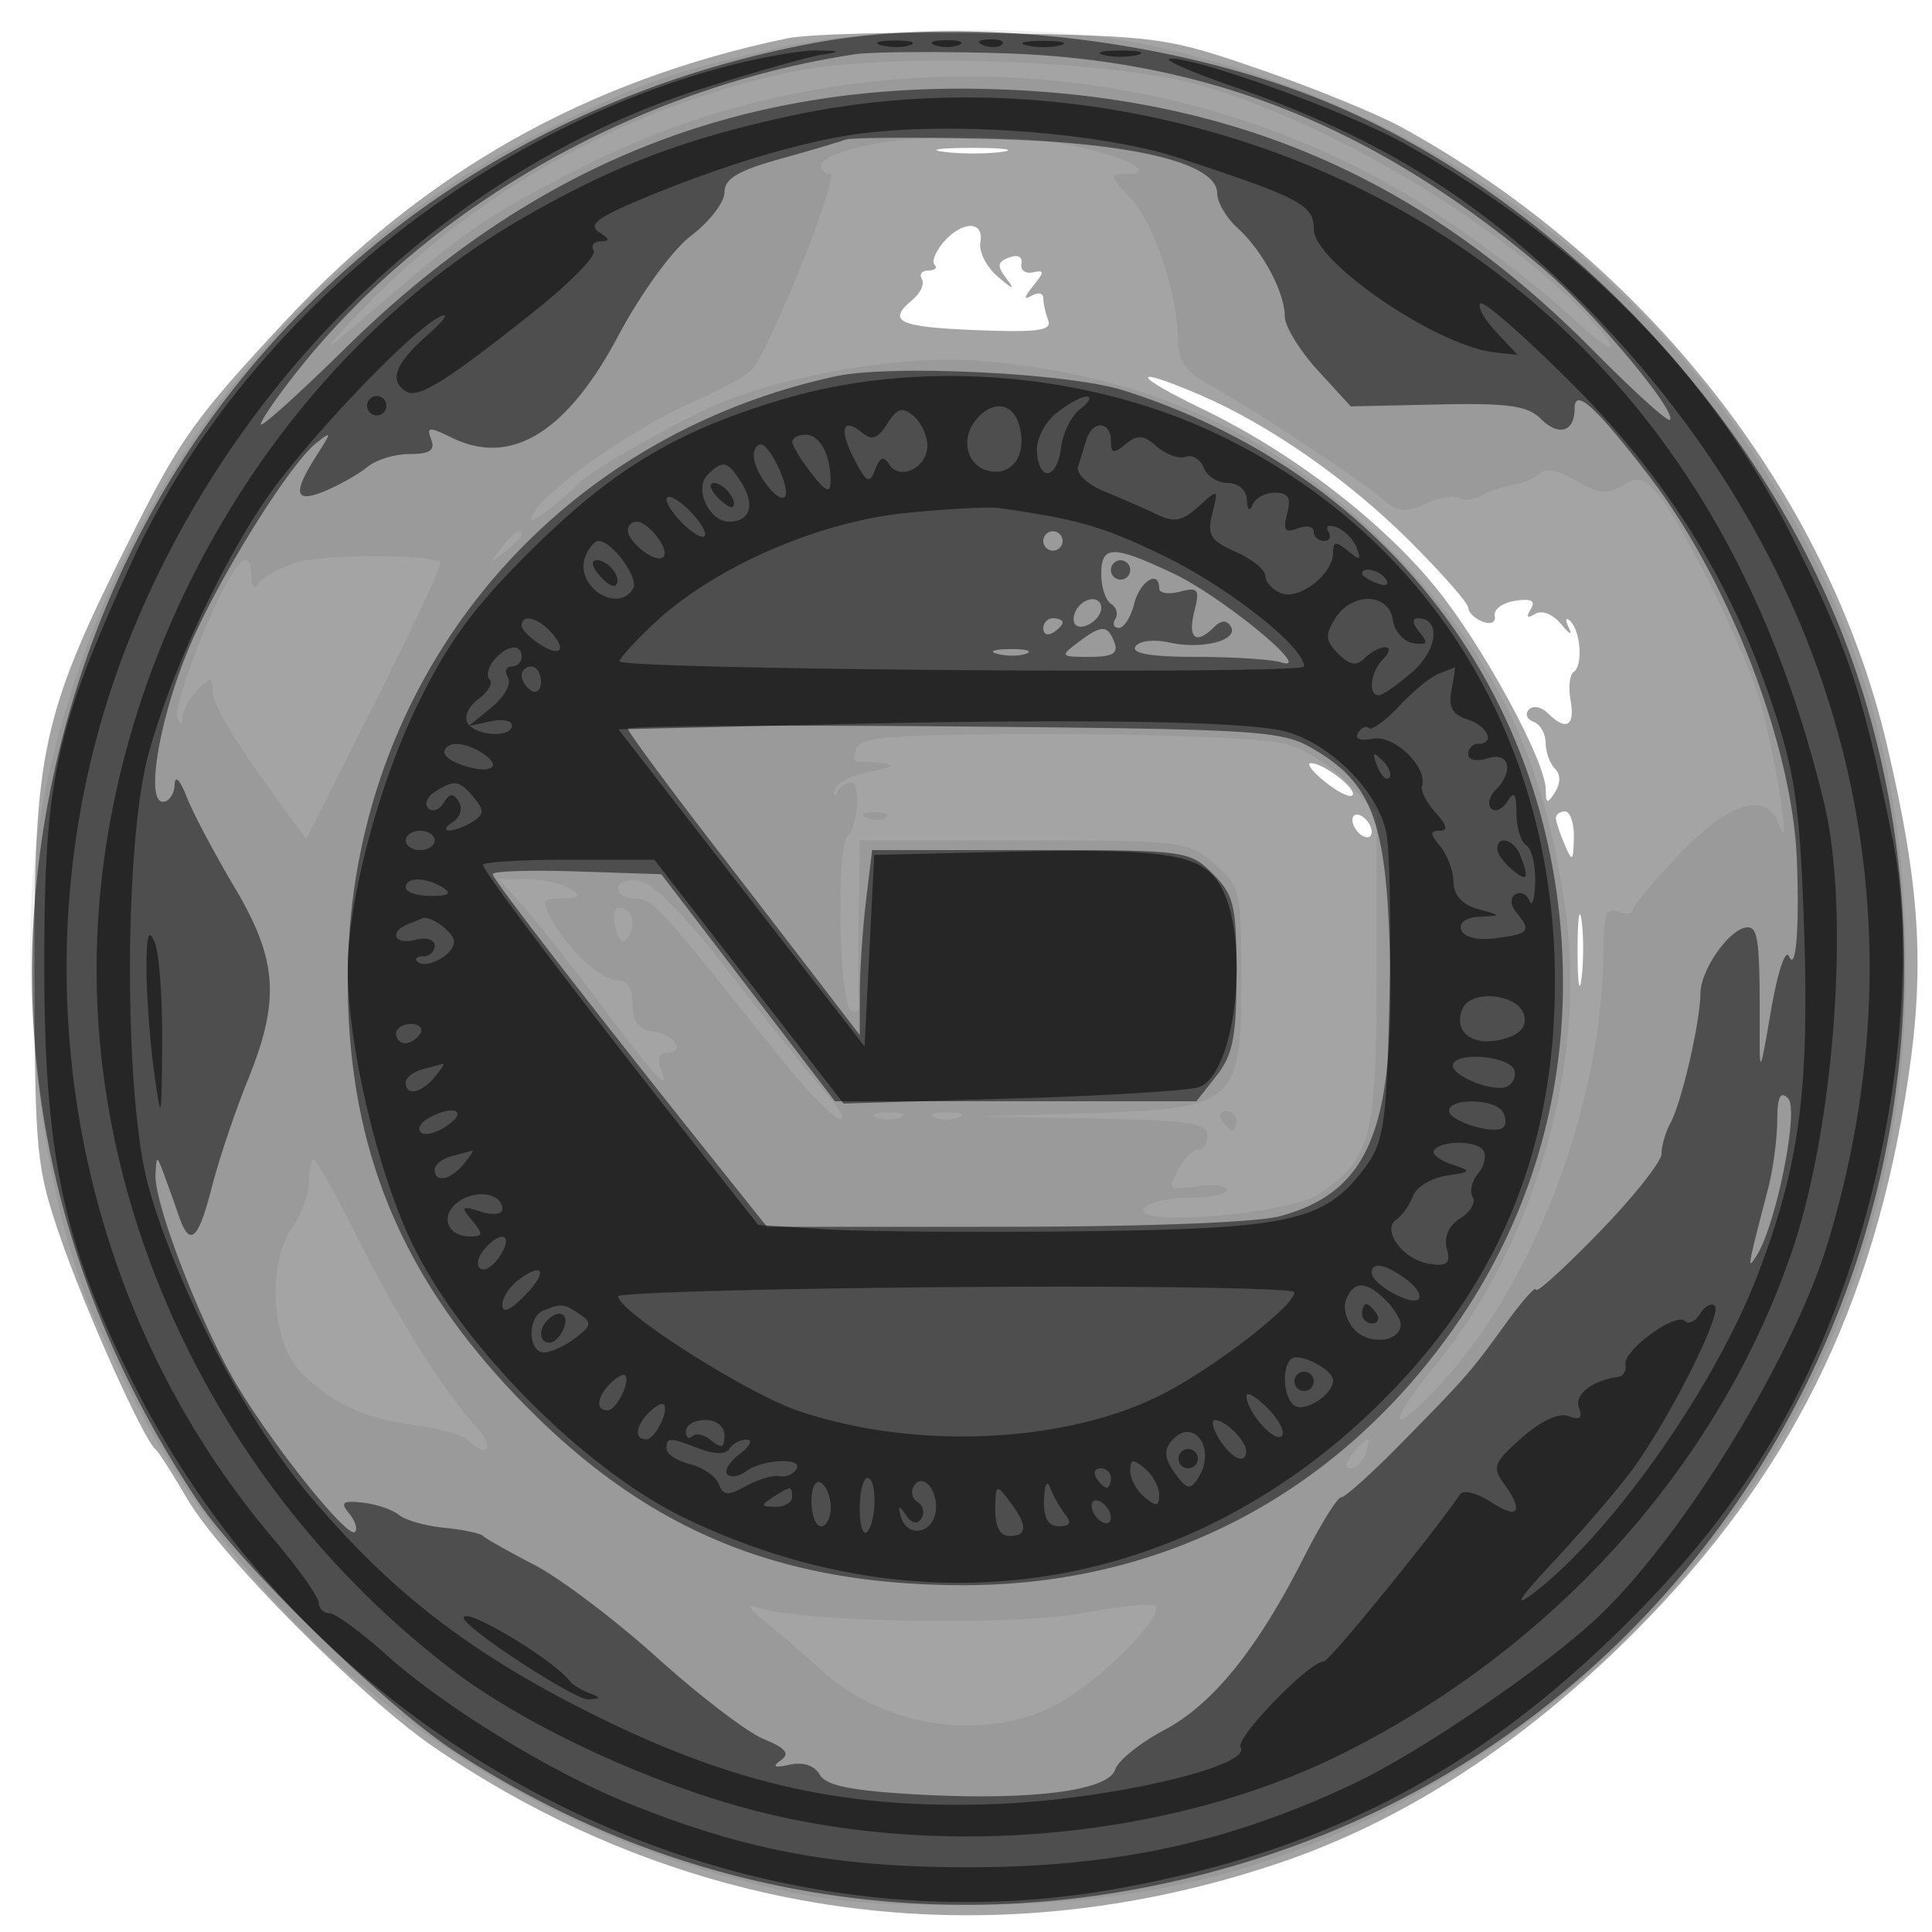 <svg xmlns="http://www.w3.org/2000/svg" width="200" height="200" fill="#000000"><path fill-opacity=".357" fill-rule="evenodd" d="M81.5 3.967c-20.739 4.333-37.577 13.82-52 29.299-9.226 9.902-10.838 12.148-15.804 22.032C4.29 74.019 3.507 77.555 3.568 101c.049 18.486.191 19.903 2.732 27.251 2.59 7.49 8.536 20.725 9.77 21.749.332.275 1.811 2.58 3.287 5.122 3.421 5.894 18.032 20.602 25.586 25.759 26.164 17.859 57.311 22.14 87.384 12.009 12.961-4.366 25.319-12.374 36.771-23.826 16.17-16.17 24.917-33.838 28.443-57.453 1.74-11.653 1.197-20.074-2.231-34.611-6.136-26.015-25.095-50.087-50.31-63.876-2.475-1.353-9-4.016-14.5-5.918-9.704-3.356-10.518-3.467-27.5-3.767-9.625-.169-19.3.068-21.5.528m16.268 11.758c1.797.222 4.497.218 6-.01 1.503-.229.032-.411-3.268-.405s-4.529.192-2.732.415m-.106 9.357c-.824.962-1.235 2.012-.913 2.333.321.322.033.585-.641.585s-.979.399-.678.887c.301.487-.122 1.442-.941 2.122-2.729 2.265-1.551 2.836 6.525 3.165 6.359.259 7.907.051 7.5-1.006-.283-.732-.514-1.771-.514-2.309 0-.537-.562-.639-1.25-.226-.798.48-.737.119.169-.997 1.226-1.51 1.226-1.707 0-1.442-.78.168-1.312-.24-1.181-.908.139-.71-.391-.973-1.276-.633-1.24.476-1.286.876-.255 2.214.914 1.186.667 1.13-.9-.205-1.187-1.01-2.007-2.623-1.822-3.583.434-2.253-1.893-2.251-3.823.003m26.866 17.279c9.172 4.422 18.465 11.537 24.096 18.451 4.819 5.915 11.366 17.934 11.391 20.913.013 1.501.161 1.544.959.283.593-.938.587-1.847-.016-2.45-.527-.527-.958-1.73-.958-2.675s-.562-1.917-1.25-2.163-.905-.815-.483-1.266c.421-.452 1.299-.288 1.95.363 1.899 1.899 2.857 1.374 2.372-1.301-.248-1.366-.106-2.697.316-2.957.988-.611.725-4.286-.378-5.289-.466-.423-.517-.095-.113.73s.056.667-.773-.35c-.879-1.078-2.017-1.535-2.729-1.096q-1.216.75-.456-.484c.544-.88.082-1.135-1.595-.88-1.299.196-2.254.893-2.123 1.548.136.68-.4.945-1.25.619-.818-.314-1.488-.959-1.488-1.433s-2.723-3.578-6.052-6.896c-6.416-6.396-14.578-12.083-21.758-15.161-7.311-3.134-7.072-2.079.338 1.494m12.611 38.553c1.299 1.053 2.585 1.691 2.859 1.418.587-.583-2.961-3.332-4.3-3.332-.506 0 .143.861 1.441 1.914M140 84.882c0 .55.45 1.278 1 1.618s1 .168 1-.382-.45-1.278-1-1.618-1-.168-1 .382m21.07-.132c.039.412.457 1.65.93 2.75.762 1.772.867 1.687.93-.75.038-1.513-.38-2.75-.93-2.75s-.968.338-.93.75m2.24 13.75c.005 3.3.192 4.529.415 2.732s.218-4.497-.01-6c-.229-1.503-.411-.032-.405 3.268"/><path fill-opacity=".061" fill-rule="evenodd" d="M80.5 4.973c-11.36 2.585-13.868 3.473-23.994 8.498C29.62 26.814 10.548 52.282 4.44 83c-2.885 14.507-.87 37.353 4.542 51.5.632 1.65 2.744 6.15 4.694 10 12.452 24.585 35.521 42.966 62.903 50.121 8.302 2.169 12.124 2.593 23.421 2.598 18.831.008 33.104-3.661 48.234-12.399 30.603-17.675 48.895-48.927 49.06-83.82.097-20.651-4.615-36.825-15.736-54.016-14.047-21.715-36.749-36.926-63.373-42.463-9.935-2.066-27.547-1.855-37.685.452M82 7.431c-17.149 3.622-33.111 12.545-45 25.154-4.238 4.494-4.092 4.422 2.5-1.238 9.003-7.729 11.267-9.25 21.292-14.304C86.401 4.135 118.727 4.969 144 19.19c5.667 3.189 14.377 9.594 19.302 14.193 3.638 3.398 4.749 3.382 1.622-.024-8.948-9.747-26.443-20.334-40.424-24.462-9.112-2.69-32.83-3.508-42.5-1.466m7.25 7.735c-2.338.523-4.25 1.375-4.25 1.893 0 .517.412.941.915.941 1.103 0-6.365 18.615-8.156 20.33-.692.663-3.284 2.09-5.759 3.172-7.171 3.134-17 10.249-17 12.306 0 .443 3.672-2.392 5-3.861.903-.998 8.037-5.145 12.819-7.453 7.209-3.477 20.422-5.844 28.681-5.138 17.059 1.46 30.163 7.334 41.579 18.639s16.744 22.054 19.001 38.335c2.181 15.725-3.133 34.311-13.415 46.92-5.048 6.192-5.026 7.82.034 2.5C158.791 133.14 166 114.056 166 97.951c0-3.291.315-4.044 1.5-3.589.825.316 1.509.252 1.52-.143.01-.396 2.16-2.982 4.777-5.747 5.225-5.522 9.143-6.655 10.418-3.014 1.243 3.552-.325-6.714-1.904-12.458-1.537-5.596-8.239-19.117-10.999-22.194-1.226-1.365-1.883-1.466-3.395-.522-1.493.933-2.459.827-4.735-.518-1.769-1.044-3.215-1.333-3.792-.756-.513.513-1.823 1.071-2.911 1.24s-2.541.659-3.229 1.088c-.687.429-1.666.523-2.175.208-.509-.314-2.082-.044-3.496.6-2.097.955-2.894.883-4.325-.392-2.12-1.889-13.8-9.591-18.134-11.957-2.317-1.265-3.131-2.424-3.164-4.5-.079-4.977-2.469-12.149-4.917-14.755-2.163-2.303-2.211-2.542-.513-2.542 3.377 0 .161-1.747-5.325-2.893-6.244-1.304-15.981-1.278-21.951.059M51.872 56.75c-1.243 1.586-1.208 1.621.378.378.962-.755 1.75-1.543 1.75-1.75 0-.823-.821-.294-2.128 1.372M30.5 58.278c-1.65.562-3.331 1.517-3.735 2.122-.453.678-.74.429-.75-.65-.032-3.698-1.952-1.453-4.981 5.823-1.734 4.164-2.936 8.102-2.672 8.75.331.811.505.766.559-.144.043-.727.754-1.997 1.579-2.822 1.333-1.333 1.5-1.323 1.5.091 0 1.509 2.158 5.084 7.381 12.23l2.323 3.179 7.117-14.126c3.914-7.77 6.953-14.29 6.753-14.49-.907-.908-12.383-.879-15.074.037m58.143 19.21c-.314.818-.25 1.44.143 1.382s1.614.006 2.714.143c1.208.151.645.495-1.421.869-1.881.34-3.535 1.192-3.675 1.893s-.025.814.254.25c.28-.564.937-1.025 1.46-1.025 1.044 0 .714 4.502-.414 5.629-1.143 1.144-.819 17.182.363 17.912.587.363.983.052.881-.691-.102-.742-.132-4.837-.066-9.1L89 87h16.944c16.47 0 17.023.068 19.75 2.413 2.714 2.335 2.806 2.731 2.806 12.058 0 12.816-.581 13.316-16 13.774l-11 .327 11.75.214c9.683.176 11.75.478 11.75 1.714 0 .825-.434 1.5-.965 1.5s-1.477.958-2.104 2.129c-1.065 1.99-.937 2.099 1.965 1.673 1.707-.251 3.104-.084 3.104.371s-1.773.827-3.941.827-4.257.512-4.644 1.137c-1.156 1.87 14.888.55 17.987-1.481 5.571-3.65 6.098-5.664 6.098-23.296V84.131l-2.943-3.072c-1.619-1.689-4.544-3.516-6.5-4.06s-12.621-.99-23.7-.993c-16.914-.005-20.235.233-20.714 1.482m1.17 7.195c.721.289 1.584.253 1.916-.079s-.258-.568-1.312-.525c-1.165.048-1.402.285-.604.604M54.109 93.75c1.365 1.513 5.097 6.237 8.293 10.5 5.832 7.78 7.028 9.033 5.96 6.25-.317-.825-.078-1.5.531-1.5 2.085 0 1.11-1.861-1.143-2.18-1.648-.235-2.25-.989-2.25-2.82 0-1.556-.567-2.5-1.5-2.5-1.743 0-5.231-3.195-6.907-6.327-1.036-1.935-.913-2.175 1.122-2.188 1.842-.013 1.994-.204.785-.985-.825-.533-2.822-.976-4.437-.985L51.626 91zM64 91.93c0 .589.735 1.07 1.633 1.07 1.669 0 2.687.986 8.526 8.256 1.838 2.288 5.141 6.393 7.341 9.122s4.615 5.165 5.367 5.414.216-.84-1.19-2.42-5.866-7.147-9.913-12.372c-4.694-6.062-8.154-9.616-9.56-9.82-1.212-.175-2.204.162-2.204.75m-.268 4.155c.398 1.519.761 1.736 1.341.797.86-1.392.324-2.882-1.038-2.882-.466 0-.602.938-.303 2.085m27.018 19.577c.688.278 1.813.278 2.5 0 .688-.277.125-.504-1.25-.504s-1.937.227-1.25.504m6 0c.688.278 1.813.278 2.5 0 .688-.277.125-.504-1.25-.504s-1.937.227-1.25.504m29.75.338c.34.55.816 1 1.059 1s.441-.45.441-1-.477-1-1.059-1-.781.45-.441 1M32 122.277c0 1.253-.772 3.38-1.715 4.726-2.681 3.829-2.201 11.994.886 15.061 3.318 3.295 6.473 4.757 11.829 5.477 2.475.334 4.927 1.023 5.45 1.533 2.021 1.97 2.79.805.874-1.324-3.537-3.932-8.192-11.35-12.347-19.676-2.216-4.441-4.242-8.074-4.503-8.074S32 121.025 32 122.277M140 150.5c-.718.865-.815 1.5-.229 1.5.558 0 1.274-.675 1.591-1.5s.419-1.5.229-1.5-.906.675-1.591 1.5m-60.573 17.556a129 129 0 0 1 5.433 4.69c6.992 6.48 18.198 7.785 25.726 2.996 4.371-2.781 9.891-8.598 9.002-9.487-.318-.318-3.714.014-7.547.737-7.071 1.334-29.325.95-33.541-.579-1.355-.492-1.056.038.927 1.643"/><path fill-opacity=".493" fill-rule="evenodd" d="M84 4.499C48.246 11.263 19.991 35.453 8.658 69c-9.995 29.587-5.903 59.701 11.72 86.251 4.392 6.616 19.371 21.247 26.622 26.003 26.288 17.243 58.341 20.667 88.127 9.414 47.597-17.982 73.092-71.417 57.335-120.168-8.391-25.961-30.584-49.969-55.577-60.125C121.042 3.937 99.576 1.552 84 4.499m4.5 1.12C66.062 9.014 44.385 21.317 30.849 38.34 28.732 41.002 27 43.512 27 43.919c0 .406 3.938-3.137 8.75-7.873C55.394 16.712 77.161 8.173 104 9.271c24.481 1.002 43.603 9.485 60.976 27.051 4.112 4.158 7.663 7.373 7.891 7.144.806-.806-8.097-11.419-13.199-15.733C142.221 12.98 124.846 6.104 103.5 5.503c-6.6-.186-13.35-.134-15 .116m-1 8.84c-.55.218-3.588 1.116-6.75 1.996-4.356 1.213-5.75 2.05-5.75 3.454 0 1.02-1.543 3.03-3.428 4.468-1.982 1.512-5.187 5.917-7.6 10.445-5.313 9.973-11.078 13.489-17.195 10.49-2.371-1.163-2.648-1.14-2.143.176.432 1.126-.13 1.512-2.198 1.512-1.528 0-3.489.588-4.357 1.307-.869.718-2.816 1.834-4.329 2.478-3.237 1.38-3.527.362-1.017-3.57 1.646-2.58 1.646-2.646-.011-1.334-2.772 2.196-10.128 14.026-13.126 21.109C16.518 74.261 15.025 83 16.861 83c.626 0 1.173-.787 1.215-1.75.046-1.056.542-.56 1.25 1.25.646 1.65 2.862 5.837 4.924 9.304 4.499 7.562 4.783 11.693 1.381 20.067-1.304 3.207-2.964 8.148-3.689 10.98-1.443 5.628-2.302 6.345-3.474 2.899a172 172 0 0 0-1.517-4.25c-.729-1.94-.755-1.936-.851.131-.134 2.865 4.353 14.637 8.049 21.114 3.52 6.171 11.826 16.614 12.599 15.841.295-.296.019-1.162-.615-1.925-.937-1.13-.676-1.336 1.406-1.107 1.406.154 3.098.726 3.759 1.27.661.545 2.777 1.145 4.702 1.333 1.925.189 3.725.568 4 .843s2.672 1.625 5.326 3 8.376 5.701 12.715 9.614 9.285 7.693 10.992 8.4c2.335.967 2.776 1.516 1.784 2.222-.927.66-.651.791.935.444 1.392-.305 2.579.088 3.106 1.03.628 1.123 3.227 1.66 9.868 2.039 11.835.674 20.008-.337 20.717-2.565.295-.926 2.579-2.766 5.074-4.088 5.023-2.66 9.622-8.344 14.441-17.846 1.744-3.437 3.49-6.25 3.88-6.25s3.035-2.363 5.879-5.25c7.073-7.184 7.479-7.647 11.099-12.65 1.751-2.42 3.184-4.038 3.184-3.596s2.925-2.209 6.5-5.891 6.5-7.358 6.5-8.168.42-2.254.934-3.209c1.166-2.169 3.055-10.352 3.099-13.429.036-2.504 3.119-6.807 4.877-6.807 1.103 0 1.279 1.475 1.253 10.5-.013 4.87.017 4.818 1.19-2 .67-3.897 1.488-6.335 1.846-5.5.714 1.666 1.087-2.919.812-10-.461-11.873-7.083-29.048-15.337-39.774-5.57-7.238-7.674-9.132-7.674-6.907 0 2.399-1.655 2.883-3.511 1.027-1.35-1.35-3.409-1.635-10.664-1.474l-8.991.198-3.417-3.73c-1.879-2.052-3.417-4.565-3.417-5.585 0-2.49-2.319-6.829-4.898-9.162-1.156-1.047-2.102-2.665-2.102-3.596 0-3.176-9.068-5.306-24-5.636-7.425-.164-13.95-.12-14.5.098m-1 24.497C56.529 45.464 36 70.868 36 101.45c0 17.664 5.655 31.166 18.491 44.153C67.227 158.489 80.727 164.037 99.5 164.1c20.746.069 38.78-9.312 50.909-26.482 8.344-11.813 12.213-25.67 11.243-40.274-1.783-26.848-19.097-48.595-45.324-56.926-5.679-1.804-24.094-2.706-29.828-1.462M108 56c0 .55.45 1 1 1s1-.45 1-1-.45-1-1-1-1 .45-1 1m6 3.441c0 1.343.457 2.724 1.016 3.069.559.346.758 1.047.441 1.559-.316.512-.147.931.376.931.522 0 1.233-1.125 1.578-2.5.588-2.346 2.589-3.577 2.589-1.594 0 .499.966.654 2.147.345 1.903-.497 2.072-.259 1.481 2.094-.693 2.763.191 3.436 2.059 1.568q1.088-1.087 1.715-.072c.883 1.429-2.895 2.429-6.329 1.675-1.646-.362-3.163-.179-3.537.425q-.656 1.06 6.323 1.059c3.838 0 7.802.26 8.809.577 3.45 1.087-6.162-6.824-11.168-9.192-6.312-2.986-7.5-2.977-7.5.056m1-.441c0 .55.45 1 1 1s1-.45 1-1-.45-1-1-1-1 .45-1 1m-3.541 4.067c-.363.586-.419 1.306-.126 1.6.717.716 2.667-.546 2.667-1.726 0-1.278-1.726-1.193-2.541.126M108 65.059c0 .582.45.781 1 .441s1-.816 1-1.059-.45-.441-1-.441-1 .477-1 1.059m3.559 1.473C109.72 67.923 109.784 68 112.777 68c2.398 0 3.021-.362 2.585-1.5-.709-1.847-1.326-1.842-3.803.032m-8.29 1.161c.973.254 2.323.237 3-.037s-.119-.481-1.769-.461-2.204.244-1.231.498M65 75.437c0 .295 3.91 5.605 8.69 11.8a7315 7315 0 0 1 12 15.59l3.31 4.326.009-4.326c.004-2.38.292-6.689.639-9.577l.631-5.25h16.406c16.085 0 16.454.048 18.86 2.455 2.193 2.192 2.455 3.299 2.455 10.365 0 6.488-.373 8.384-2.073 10.545L123.855 114H86.428l-8.985-11.75-8.986-11.75-8.728-.289c-4.801-.159-8.729-.031-8.729.283 0 .534 10.506 14.121 23.008 29.756l5.397 6.75 24.548-.006c14.545-.003 26.177-.448 28.547-1.093 9.295-2.527 11.967-9.101 11.36-27.951-.42-13.031-1.917-16.903-7.895-20.415-3.27-1.92-5.368-2.052-37.215-2.334-18.562-.165-33.75-.059-33.75.236m118.976 40.613c-.013 1.898-.433 5.025-.932 6.95-2.189 8.431-2.208 8.541-1.214 7 2.017-3.125 4.432-15.138 3.277-16.293-.809-.809-1.113-.179-1.131 2.343"/><path fill-opacity=".513" fill-rule="evenodd" d="M91.269 4.693c.973.254 2.323.237 3-.037s-.119-.481-1.769-.461-2.204.244-1.231.498m5.481-.031c.688.278 1.813.278 2.5 0 .688-.277.125-.504-1.25-.504s-1.937.227-1.25.504m5.063.021c.721.289 1.584.253 1.916-.079s-.258-.568-1.312-.525c-1.165.048-1.402.285-.604.604m4.437.006c.963.252 2.537.252 3.5 0 .963-.251.175-.457-1.75-.457s-2.713.206-1.75.457M75 6.919c-26.175 7.002-50.345 27.165-61.308 51.143C5.68 75.586 4.579 80.654 4.585 100c.006 19.659 1.999 28.908 9.38 43.518 18.94 37.492 61.292 59.19 101.535 52.02 20.86-3.717 36.223-11.474 51.233-25.868 12.257-11.755 19.612-23.133 24.692-38.201 5.148-15.265 6.908-32.775 4.489-44.643-3.147-15.44-4.515-19.544-10.464-31.393-8.458-16.843-22.199-30.712-40.344-40.721-5.799-3.198-21.191-8.756-23.934-8.643-.92.038 1.928 1.311 6.328 2.829 15.925 5.492 26.82 12.443 38.075 24.291 25.484 26.828 34.006 61.118 23.689 95.311-3.561 11.801-14.732 30.12-23.559 38.632-5.307 5.119-18.459 14.135-25.475 17.464-12.846 6.096-24.598 8.67-39.73 8.702-13.927.029-23.354-1.736-35.528-6.653-8.029-3.243-19.033-9.995-24.928-15.296-2.661-2.392-5.334-4.349-5.941-4.349A1.094 1.094 0 0 1 33 165.921c0-.593-2.163-3.631-4.806-6.75C6.366 133.412.771 96.389 13.935 64.824c11.16-26.759 33.251-47.646 58.923-55.712C78.161 7.446 83.625 5.9 85 5.677c2.141-.347 2.07-.411-.5-.451-1.65-.025-5.925.737-9.5 1.693m39.25-1.23c.963.252 2.537.252 3.5 0 .963-.251.175-.457-1.75-.457s-2.713.206-1.75.457M82 11.962c-11.283 2.417-18.851 5.326-28.396 10.915C27.616 38.094 10 69.39 10 100.338c.001 27.579 13.827 54.902 36.634 72.398 7.689 5.899 20.765 11.973 31.797 14.771 19.728 5.005 43.287 2.667 60.629-6.015 22.043-11.037 38.957-29.968 46.453-51.992 4.407-12.95 6.011-35.106 3.347-46.236-5.969-24.933-17.866-43.604-36.057-56.585C132.811 12.413 105.953 6.83 82 11.962m5.87 2.04c-6.048.963-14.354 3.559-22.336 6.983-3.813 1.635-4.626 2.345-3.5 3.057 1.085.686 1.126.931.157.943-.72.008-1.048.438-.728.955.319.517-2.467 3.364-6.191 6.327-9.053 7.202-11.982 9.031-13.228 8.26-1.811-1.119-1.148-2.874 2.206-5.841 1.788-1.581 2.349-2.426 1.248-1.878-3.117 1.552-14.12 13.157-18.156 19.15-4.719 7.008-9.7 17.858-11.955 26.042-2.591 9.4-2.572 35.867.031 45 2.99 10.49 10.043 23.988 16.609 31.789 8.435 10.021 16.681 16.383 29.473 22.74 14.662 7.287 26.43 9.865 42 9.201 11.573-.494 26.128-3.905 24.93-5.844-.591-.955 7.095-8.886 8.611-8.886.564 0 11.391-13.289 14.083-17.285.353-.522 1.768-.177 3.25.795 2.849 1.866 3.427.967 1.273-1.978-1.201-1.643-.989-2.171 1.893-4.701 2.012-1.767 3.861-2.614 4.864-2.229 1.15.441 1.454.192 1.05-.862-.52-1.355 1.365-2.846 4.046-3.199.55-.073.896-.649.768-1.281-.288-1.43 5.202-5.456 6.149-4.509.381.38 1.093.042 1.583-.751s1.17-1.163 1.511-.822c.832.832-5.015 12.33-8.809 17.322-1.671 2.2-5.326 6.437-8.121 9.415-3.16 3.368-3.947 4.574-2.081 3.19 8.014-5.943 18.871-21.257 23.404-33.013 4.353-11.286 5.41-19.115 4.854-35.946-.404-12.235-.915-15.963-3.102-22.646-4.269-13.048-10.93-23.791-20.978-33.836-4.861-4.86-9.104-8.571-9.429-8.246s.409 1.654 1.631 2.954l2.221 2.364-2.382-.261C148.749 35.819 136 27.128 136 23.713c0-2.502-1.337-3.209-13.886-7.342-8.375-2.759-24.704-3.889-34.244-2.369M81 41.341c-10.976 3.268-17.563 7.229-26.094 15.693-5.903 5.856-8.513 9.419-11.718 16C39.174 81.274 36 93.327 36 100.327c0 7.948 3.173 21.331 6.797 28.673 5.253 10.64 17.85 23.235 28.203 28.2 25.198 12.084 52.332 7.507 72.074-12.156 12.158-12.109 17.96-26.278 17.89-43.688-.099-24.754-12.722-45.438-34.208-56.057-13.631-6.737-31.294-8.265-45.756-3.958M38 42c0 .55.45 1 1 1s1-.45 1-1-.45-1-1-1-1 .45-1 1m71.343.772c-1.204.965-2.088 2.728-2 3.991.221 3.184 2.088 2.858 2.493-.435.185-1.503 1.085-3.303 2-3.999s1.214-1.27.664-1.275-1.971.768-3.157 1.718m-17.496 1.101c-.954 1.527-1.588 1.757-2.58.934-2.052-1.703-2.45-.388-.828 2.738 1.272 2.452 1.569 2.598 2.157 1.065.496-1.293.889-1.442 1.442-.548 1.083 1.751 3.962.365 3.962-1.908 0-1.05-.65-2.448-1.444-3.108-1.159-.961-1.694-.798-2.709.827m9.193-.421c-1.735 2.091-.87 4.998 1.593 5.351 2.38.341 3.742-2.046 2.822-4.944-.706-2.224-2.751-2.413-4.415-.407m11.429 2.048c-.258.825-.646 2.086-.862 2.803-.22.73.989 1.867 2.75 2.584 1.729.704 4.151 1.767 5.383 2.361 1.804.869 2.647.712 4.325-.807 2.068-1.871 2.08-1.866 1.431.718-.558 2.226-.207 2.801 2.425 3.966 1.694.75 3.079 1.88 3.079 2.512s.74 1.433 1.645 1.78c1.886.724 5.355-1.994 5.355-4.194 0-1.201.277-1.238 1.523-.204 1.266 1.05 1.421 1 .923-.3-.331-.861-1.264-1.819-2.075-2.13-.829-.318-1.207-.133-.864.422.336.544.134.989-.448.989S136 55.564 136 55.031s-.747-.681-1.661-.331c-1.317.506-1.543.189-1.093-1.531.428-1.64.122-2.169-1.256-2.169-1.003 0-2.05.563-2.328 1.25-.301.747-.536.545-.583-.5-.046-1.023-.866-1.75-1.972-1.75-1.041 0-2.166-.712-2.501-1.583s-1.169-1.38-1.857-1.131-2.028-.225-2.98-1.054c-1.406-1.225-2.017-1.271-3.25-.248-1.252 1.04-1.519.976-1.519-.362 0-2.04-1.903-2.132-2.531-.122m-30.447.25c.012.413.902 1.875 1.978 3.25 1.503 1.922 1.961 2.114 1.978.832.036-2.718-1.095-4.832-2.585-4.832-.766 0-1.383.337-1.371.75m-3.99 1.5c.042 1.639 2.513 4.872 3.2 4.185.681-.681-1.484-5.417-2.482-5.427-.412-.004-.736.555-.718 1.242m-4.785 1.903C71.823 50.577 73.398 54 75.476 54c2.161 0 2.727-1.702 1.317-3.959-1.469-2.353-1.959-2.475-3.546-.888m.964 2.246c.709.77 1.447 1.25 1.639 1.067.593-.564-.91-2.466-1.948-2.466-.54 0-.401.63.309 1.399M69 51.69c0 .55.9 1.815 2 2.81s2 1.36 2 .81-.9-1.815-2-2.81-2-1.36-2-.81m24.693 1.426c-9.129.935-19.874 5.663-26.023 11.452-2.106 1.983-3.681 3.741-3.5 3.907.942.86 70.83 1.367 70.83.514 0-2.024-7.793-8.169-14.5-11.435-6.186-3.012-8.904-3.804-17-4.953-1.1-.156-5.513.075-9.807.515M65 54.878c0 1.278 2.94 3.515 3.667 2.789.726-.727-1.511-3.667-2.789-3.667a.88.88 0 0 0-.878.878m-4.41 2.749c-1.152 3.001 3.3 5.979 4.949 3.31.651-1.054-2.17-4.937-3.587-4.937-.406 0-1.019.732-1.362 1.627m1.43 1.897c.696.838 1.471 1.318 1.723 1.067.693-.694-.716-2.591-1.924-2.591-.664 0-.588.574.201 1.524m78.98-.131c0 .216.698.661 1.552.989.89.341 1.291.173.941-.393-.587-.951-2.493-1.406-2.493-.596m-2.792 4.646c-1.062 1.701-1.009 2.303.324 3.635 1.191 1.192 1.885 1.309 2.732.462.625-.625 1.586-1.136 2.136-1.136.556 0 .467.533-.2 1.2-1.328 1.328-1.625 3.818-.45 3.768.412-.017 1.983-1.117 3.49-2.443 2.615-2.302 2.924-5.525.531-5.525-.611 0-.546.566.162 1.42.949 1.143.827 1.369-.627 1.159-.993-.143-1.95-1.232-2.126-2.42-.416-2.817-4.24-2.894-5.972-.12M54 64.759c0 .418.9 1.322 2 2.009 2.19 1.367 2.712.344.8-1.568-1.354-1.354-2.8-1.582-2.8-.441m-2.869 3.583c-.612.738-.813 1.643-.445 2.01.367.368-.155 1.271-1.162 2.007s-1.509 1.856-1.118 2.489c.84 1.359 4.594 1.56 4.594.246 0-.499-1.013-.686-2.25-.415l-2.25.491 2.394-1.948c1.329-1.081 2.081-2.454 1.691-3.085-.387-.625-.226-1.137.356-1.137S54 68.55 54 68c0-1.423-1.558-1.237-2.869.342M54 69.941c0 .518.45 1.219 1 1.559s1-.084 1-.941S55.55 69 55 69s-1 .423-1 .941m95-.234c-.825.302-2.688 1.815-4.141 3.363s-2.87 2.586-3.15 2.306-.791-.053-1.136.505c-.375.608.254.845 1.573.591 2.184-.421 5.681 2.972 5.055 4.903-.157.481.479 1.719 1.412 2.75 1.179 1.303 1.307 1.875.42 1.875-1.011 0-.998.337.062 1.615.737.888 1.355 2.553 1.373 3.7.021 1.357.906 2.331 2.532 2.786 2.478.693 2.479.701.167.799-1.396.06-2.165.602-1.913 1.35.247.735 1.622 1.107 3.333.903 3.664-.437 3.983-.761 2.507-2.54-.731-.88-.819-1.665-.228-2.03.53-.328 1.191-.03 1.47.661s.542-.18.585-1.935-.371-3.469-.921-3.809-1.007-1.829-1.015-3.309c-.012-2.05-.237-2.341-.946-1.22-.512.809-1.262 1.139-1.668.733-.406-.405-.205-1.27.446-1.921 1.955-1.955 1.446-4.001-.817-3.283-1.147.364-2 .18-2-.433 0-.587.45-1.067 1-1.067 1.834 0 1.029-1.856-1.098-2.531-1.565-.497-1.981-1.275-1.638-3.067.252-1.321.409-2.366.347-2.323-.061.043-.786.326-1.611.628M85.262 75l-21.238.5 12.738 16.414L89.5 108.328l.5-9.914.5-9.914 13-.304c17.648-.412 21.118.164 23.007 3.817 2.904 5.616 1.385 19.005-2.327 20.506-.924.374-9.595.913-19.268 1.198l-17.589.52-9.79-12.619L67.742 89h-8.871c-4.879 0-8.871.241-8.871.535 0 .631 9.26 12.888 20.5 27.135l8 10.141 7 .444c3.85.244 15.864.334 26.698.201 21.692-.266 25.039-1.042 29.237-6.775 1.81-2.472 2.106-4.561 2.394-16.924.18-7.758.046-15.609-.298-17.446-.873-4.652-6.435-9.95-11.31-10.774-5.503-.929-22.183-1.12-46.959-.537M46 77.883c0 1.015 4.153 2.298 4.927 1.523.647-.647-2.004-2.37-3.677-2.391-.687-.008-1.25.383-1.25.868m96.564 1.41c.376.986.935 1.541 1.243 1.233s.001-1.114-.683-1.793c-.988-.98-1.102-.865-.56.56m-97.535 2.668c-.809.512-1.122 1.279-.696 1.706.427.426 1.145.178 1.596-.553.634-1.025.992-1.05 1.574-.109.421.68.145 1.604-.625 2.091-.758.481-.928.873-.378.873s1.646-.408 2.436-.908c1.19-.753 1.211-1.178.127-2.485-1.507-1.816-2.013-1.893-4.034-.615M42 87c0 .55.675 1 1.5 1s1.5-.45 1.5-1-.675-1-1.5-1-1.5.45-1.5 1m113 .878c0 .482.675 1.437 1.5 2.122 1.628 1.351 1.832 1.028.893-1.418-.643-1.675-2.393-2.19-2.393-.704M42 91.875c0 .481 1.173.875 2.607.875 1.839 0 2.207-.253 1.25-.86C44.091 90.771 42 90.763 42 91.875m.25 3.787c-2.047.826-1.417 2.194.75 1.628 1.118-.293 2-.031 2 .593 0 .615-.525 1.117-1.167 1.117-.641 0-.931.236-.643.524.889.888 3.81-.663 3.81-2.024 0-1.005-2.491-2.815-3.332-2.421-.092.043-.73.306-1.418.583M15.169 100.5c.016 2.75.371 7.475.789 10.5.73 5.283.763 5.164.831-3 .039-4.675-.316-9.4-.789-10.5-.628-1.462-.852-.655-.831 3m136.193 4c-.91 2.369 1.079 3.857 4.131 3.091 1.778-.446 2.534-1.222 2.315-2.377-.443-2.338-5.604-2.909-6.446-.714M41 107c0 .55.423 1 .941 1s1.219-.45 1.559-1-.084-1-.941-1-1.559.45-1.559 1m109.456 3.072c-.696 1.126 4.31 3.191 5.681 2.344.533-.33.811-1.073.618-1.651-.452-1.356-5.544-1.916-6.299-.693m-106.706.617c-.962.252-1.75.875-1.75 1.384 0 1.413 1.606 1.106 3-.573.685-.825 1.077-1.448.872-1.384s-1.16.322-2.122.573M150 114.981c0 1.109 4.795 2.557 5.647 1.706.304-.305.257-1.034-.106-1.62-.827-1.34-5.541-1.412-5.541-.086m-105.857.909c-.746.473-.966 1.101-.489 1.396.478.295 1.737-.098 2.798-.875 2.159-1.578.095-2.044-2.309-.521m104.292 3.215c-.227.367.595 1.007 1.826 1.422 2.136.72 2.109.775-.57 1.186-1.545.237-3.087 1.186-3.427 2.109s-1.101 2.003-1.691 2.4c-1.628 1.094.681 4.212 3.419 4.616 1.838.271 2.188-.042 1.782-1.594-.318-1.215.201-2.372 1.399-3.12 1.048-.654 1.623-1.644 1.28-2.201-.344-.556-.098-1.646.547-2.423s.9-1.853.566-2.393c-.662-1.072-4.469-1.074-5.131-.002m-101.685.584c-.962.252-1.75.875-1.75 1.384 0 1.413 1.606 1.106 3-.573.685-.825 1.077-1.448.872-1.384s-1.16.322-2.122.573m.694 4.728C45.503 125.836 46.25 128 48.681 128c1.338 0 1.367-.238.199-1.644-1.213-1.462-1.115-1.565.878-.933 1.26.4 2.242.291 2.242-.249 0-1.645-2.722-2.098-4.556-.757m2.63 4.994c-.644.776-.789 1.647-.323 1.935.467.289 1.393-.346 2.057-1.411 1.389-2.224.02-2.638-1.734-.524m3.674 3.031c-.961.703-1.748 1.891-1.748 2.64 0 .897.75.612 2.194-.832 2.497-2.496 2.191-3.736-.446-1.808m88.252-.683c0 1.158 4.105 3.469 4.846 2.729.358-.359-.222-1.29-1.289-2.07-2.139-1.564-3.557-1.827-3.557-.659m-77.998 2.44c-.005 1.56 13.193 9.976 18.514 11.806 12.023 4.137 27.698 3.454 37.76-1.645 5.307-2.689 13.724-9.18 13.724-10.583 0-.439-15.749-.682-34.998-.538s-34.999.576-35 .96m75.33.379c-.333.867.096 2.279.954 3.136 1.573 1.573 4.714 1.166 4.714-.611 0-.528-.707-1.667-1.571-2.532-1.998-1.997-3.329-1.995-4.097.007m-83.082 1.084c-1.661.67-1.611 4.338.059 4.338.72 0 2.182-.666 3.25-1.481 1.68-1.282 1.739-1.616.441-2.485-1.636-1.094-1.895-1.12-3.75-.372M141 136c0 .55.477 1 1.059 1s.781-.45.441-1-.816-1-1.059-1-.441.45-.441 1m-84.333.667c-.956.955-.822 2.333.226 2.333.491 0 1.152-.675 1.469-1.5.585-1.524-.481-2.048-1.695-.833m76.964 4.035c-1 1-.734 4.117.413 4.825 1.108.685 3.956-1.197 3.956-2.614 0-1.167-3.594-2.986-4.369-2.211m-70.448 2.515c-1.4 1.4-1.545 2.783-.29 2.783.916 0 2.425-3.016 1.814-3.626-.187-.188-.873.192-1.524.843M134 143c0 .55.45 1 1 1s1-.45 1-1-.45-1-1-1-1 .45-1 1m-4.968 1.528c.054 1.649 2.906 4.867 3.652 4.121.388-.387-.283-1.692-1.49-2.899-1.206-1.207-2.18-1.757-2.162-1.222m-61.849 1.689c-1.4 1.4-1.545 2.783-.29 2.783.916 0 2.425-3.016 1.814-3.626-.187-.188-.873.192-1.524.843m3.817 1.95c0 .641.296.87.658.508s1.262-.156 2 .456c1.029.854 1.342.735 1.342-.509 0-.955-.822-1.622-2-1.622-1.1 0-2 .525-2 1.167m55.232.833c1.262 2.02 2.768 2.673 2.768 1.2 0-1.039-2.167-3.2-3.208-3.2-.445 0-.247.9.44 2m-4.999.22c-.771.928-.663 1.839.389 3.278 1.251 1.71 1.593 1.781 2.416.497 1.972-3.073-.56-6.48-2.805-3.775M69 149.981c0 .539 1.092 1.255 2.428 1.59s2.678 1.263 2.985 2.062c.462 1.204.946 1.238 2.822.2 1.246-.689 2.794-1.146 3.44-1.016s1.443-.199 1.771-.73c.764-1.236-3.535-1.045-5.22.232-.701.531-1.568.672-1.927.313s.214-1.309 1.274-2.111c1.06-.801 1.391-1.472.736-1.489s-1.458.401-1.785.93c-.381.616-1.505.616-3.125 0-3.147-1.197-3.399-1.195-3.399.019M122 151c0 .55.45 1 1 1s1-.45 1-1-.45-1-1-1-1 .45-1 1m-5 1.255c0 .825.675 2.06 1.5 2.745 1.22 1.012 1.5.965 1.5-.255 0-.825-.675-2.06-1.5-2.745-1.22-1.012-1.5-.965-1.5.255m-3.5.745c.34.55.816 1 1.059 1s.441-.45.441-1-.477-1-1.059-1-.781.45-.441 1M84 155.441c0 1.407.45 2.559 1 2.559s1-.873 1-1.941-.45-2.219-1-2.559c-.567-.351-1 .49-1 1.941m5 .726c0 1.741.338 2.829.75 2.417 1.01-1.01 1.048-5.584.046-5.584-.438 0-.796 1.425-.796 3.167m5.597-2.323A1.21 1.21 0 0 0 95 155.5a1.22 1.22 0 0 1 .391 1.676c-.415.671-.977.559-1.592-.319-.77-1.098-.873-1.071-.542.143.579 2.122 3.145 1.866 3.573-.356.424-2.2-1.282-4.339-2.233-2.8m13.482 1.406c-.055 1.902.421 2.75 1.543 2.75 1.159 0 1.34-.358.635-1.25-.544-.687-1.238-1.925-1.544-2.75-.316-.855-.589-.317-.634 1.25M80 155c-1.282.828-1.246.972.25.985.963.008 1.75-.435 1.75-.985 0-1.22-.113-1.22-2 0m23.032 1.25c-.021 1.792.491 2.75 1.468 2.75 1.893 0 1.903-1.085.032-3.559-1.406-1.859-1.47-1.825-1.5.809m9.968-.368c0 .55.45 1.278 1 1.618s1 .168 1-.382-.45-1.278-1-1.618-1-.168-1 .382m-65 11.594c0 1.005 11.486 8.516 12.913 8.445 1.355-.067 1.368-.162.087-.65-.825-.314-1.725-.865-2-1.224-1.75-2.285-11-7.81-11-6.571"/></svg>